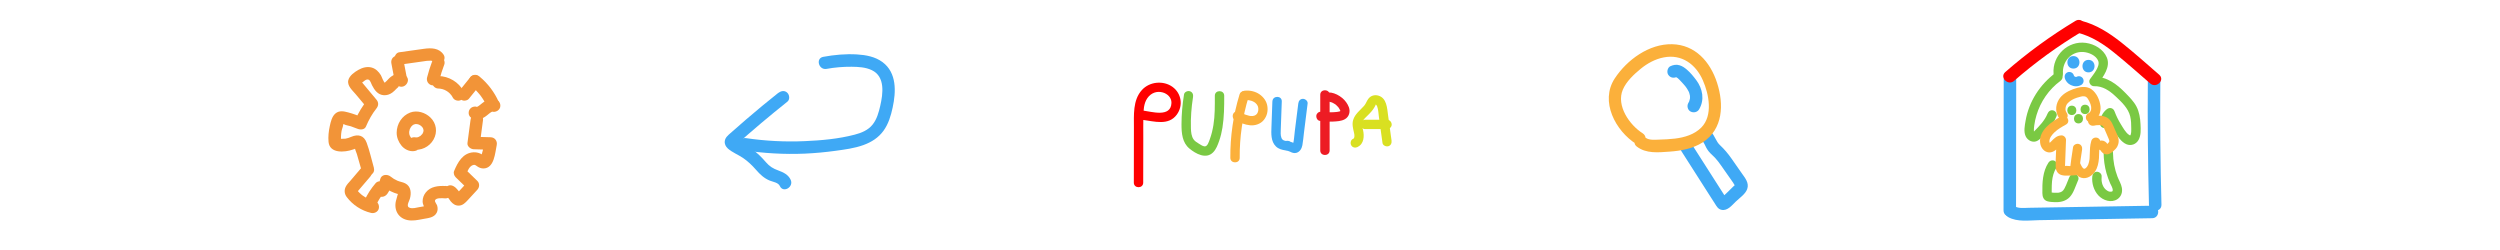 <?xml version="1.0" encoding="UTF-8"?>
<svg id="_レイヤー_1" data-name="レイヤー 1" xmlns="http://www.w3.org/2000/svg" viewBox="0 0 600 60">
  <defs>
    <style>
      .cls-1 {
        fill: #ed1c24;
      }

      .cls-1, .cls-2, .cls-3, .cls-4, .cls-5, .cls-6, .cls-7 {
        stroke-width: 0px;
      }

      .cls-2 {
        fill: #fbb03b;
      }

      .cls-3 {
        fill: #3fa9f5;
      }

      .cls-4 {
        fill: #7ac943;
      }

      .cls-5 {
        fill: #d9e021;
      }

      .cls-6 {
        fill: red;
      }

      .cls-7 {
        fill: #f29438;
      }
    </style>
  </defs>
  <g>
    <path class="cls-3" d="M403.56,36.32l4.59,7.19,2.3,3.6,1.11,1.73c.43.68.76,1.34,1.6,1.52,1.44.31,2.5-1.09,3.42-1.97s2.32-1.81,2.75-3.02c.52-1.48-.53-2.68-1.33-3.82s-1.64-2.35-2.46-3.52-1.7-2.22-2.77-3.22c-.93-.86-1.19-2.21-2.1-3.12-1.35-1.38-3.48.74-2.12,2.12.45.46.66,1.09.96,1.65.34.63.79,1.18,1.32,1.65,1.2,1.05,2.02,2.31,2.93,3.61.49.69.97,1.39,1.46,2.08.24.35.49.69.73,1.04.11.16.26.52.43.63l.1.15.05-.33c-.05-.04-1.59,1.52-1.74,1.66-.34.32-.67.64-1.01.96-.16.15-.44.52-.62.56h.8l-.2-.03.9.69c-2.84-4.44-5.67-8.88-8.51-13.32-1.04-1.62-3.63-.12-2.59,1.51h0Z"/>
    <path class="cls-2" d="M394.24,31.99c-3.13-1.97-6.41-6.63-4.76-10.48.84-1.96,2.63-3.64,4.25-4.97s3.5-2.36,5.55-2.76c4.33-.85,7.71,1.64,9.4,5.48,1.47,3.34,2.49,8.46-.37,11.35-1.65,1.67-4.02,2.37-6.3,2.65-1.3.16-2.62.21-3.94.25-.98.03-2.31.17-3.14-.47-1.51-1.17-3.64.94-2.12,2.12,2.26,1.76,5.19,1.42,7.89,1.23s5.57-.7,7.94-2.22c4.93-3.17,5.11-9.17,3.46-14.28s-5.28-9.16-10.8-9.28-10.82,3.74-13.76,8.21c-3.62,5.52.18,12.61,5.18,15.76,1.64,1.03,3.14-1.56,1.51-2.59h0Z"/>
    <path class="cls-3" d="M402.43,18.45l-.13.06c.14-.03.15-.04.03-.01-.1.01-.11.02-.03.02.11,0,.08,0-.11-.01,0,0,.21.07.23.07-.2-.08-.08-.03.04.05.09.06.18.12.27.18-.12-.09-.08-.07,0,.02.15.13.29.27.43.41.3.31.59.62.87.94.13.15.27.31.4.47.07.08.19.24.06.07.07.09.13.18.2.27.23.33.44.67.61,1.02.06.11.11.26.03.06.03.08.06.16.09.24.07.21.12.42.16.63.03.16,0,.13,0,0,0,.11.02.23.02.34s0,.23-.01.35c0,.14-.03.16,0,.02-.05.23-.1.45-.18.67-.04.11-.08.16-.01.03-.07.12-.13.25-.2.37-.4.68-.18,1.68.54,2.05s1.63.18,2.05-.54c1.35-2.27.85-4.93-.67-6.97-.67-.9-1.41-1.81-2.26-2.54-.52-.45-1.09-.85-1.76-1.05-.76-.24-1.48-.11-2.19.21s-.95,1.42-.54,2.05c.48.74,1.29.89,2.05.54h0Z"/>
  </g>
  <g>
    <path class="cls-3" d="M186.84,22.25c-2.65,2.1-5.25,4.25-7.82,6.46-1.26,1.08-2.5,2.17-3.74,3.27-.59.53-1.21,1.02-1.33,1.86-.1.72.23,1.36.76,1.83,1.04.91,2.48,1.47,3.63,2.25s2.18,1.77,3.12,2.85,1.93,2.03,3.3,2.58c.8.32,2.02.45,2.41,1.31.8,1.75,3.39.23,2.59-1.51-.56-1.23-1.76-1.8-2.97-2.24-1.27-.46-2.09-.96-2.99-2-.99-1.15-2.01-2.16-3.23-3.07-.65-.48-1.33-.92-2.02-1.34-.3-.18-.6-.36-.9-.53-.2-.12-.4-.23-.6-.34-.33-.25-.39-.24-.17.03l-.15,1.16c.21-.47.89-.88,1.27-1.22.5-.44.99-.88,1.49-1.31,1.05-.91,2.1-1.82,3.17-2.72,2.08-1.75,4.18-3.47,6.31-5.17.64-.51.52-1.59,0-2.12-.62-.63-1.49-.5-2.12,0h0Z"/>
    <path class="cls-3" d="M178.25,36.04c4.95.74,9.94,1.05,14.94.83,2.44-.11,4.88-.34,7.3-.67,2.25-.31,4.59-.61,6.74-1.39,1.91-.69,3.59-1.75,4.8-3.41s1.79-3.65,2.21-5.6c.82-3.78,1.02-8.32-2.43-10.89-1.76-1.31-3.99-1.72-6.14-1.85-2.71-.16-5.42.09-8.09.58-1.9.35-1.09,3.24.8,2.89s3.99-.53,6-.51c1.62.02,3.35.1,4.84.81,3.27,1.55,2.71,5.64,2.04,8.56-.36,1.57-.81,3.22-1.83,4.5-1.07,1.35-2.69,2.01-4.32,2.43-3.85,1.01-7.96,1.38-11.93,1.55-4.72.21-9.47-.03-14.14-.72-1.89-.28-2.7,2.61-.8,2.89h0Z"/>
  </g>
  <g>
    <path class="cls-6" d="M274.37,43.84l.02-10.71c0-1.73-.02-3.46.01-5.18.03-1.48.09-3.14.97-4.4s2.27-1.76,3.68-1.37c1.15.32,2.14,1.27,2.1,2.52-.13,3.58-4.78,2.09-6.94,1.81-1.43-.18-1.42,2.07,0,2.25,2.82.36,6.23,1.46,8.22-1.25,1.58-2.15,1.13-5.11-1.04-6.67s-5.48-1.3-7.35.78c-2.2,2.44-1.89,6.01-1.9,9.06l-.02,13.16c0,1.45,2.25,1.45,2.25,0h0Z"/>
    <path class="cls-4" d="M284.16,22.69c-.38,2.38-.6,4.77-.6,7.18,0,2.09.18,4.36,1.9,5.78,1.52,1.26,4,2.64,5.69.91.73-.74,1.11-1.78,1.45-2.75.36-1.03.62-2.11.79-3.19.4-2.53.43-5.09.42-7.65,0-1.45-2.25-1.45-2.25,0,0,2.35.04,4.73-.34,7.05-.19,1.16-.46,2.31-.87,3.41-.21.56-.55,1.81-1.3,1.7-.48-.07-.99-.45-1.4-.7s-.85-.52-1.15-.92c-.57-.76-.65-1.81-.68-2.73-.08-2.51.12-5.04.51-7.51.1-.6-.15-1.21-.79-1.38-.54-.15-1.29.18-1.38.79h0Z"/>
    <path class="cls-2" d="M297.48,22.7c-1.5,4.91-2.24,10.05-2.2,15.18.01,1.45,2.26,1.45,2.25,0-.04-4.95.67-9.85,2.12-14.58.42-1.39-1.75-1.98-2.17-.6h0Z"/>
    <path class="cls-3" d="M305.37,24.35l-.22,6.11c-.06,1.59-.17,3.47,1.07,4.68.64.63,1.46.82,2.31.96.39.06.74.13,1.09.31.46.24.96.42,1.49.28.84-.22,1.31-1.03,1.46-1.83.18-.99.26-2,.38-3,.29-2.34.59-4.68.88-7.02.08-.6-.57-1.12-1.12-1.12-.67,0-1.05.52-1.12,1.12-.28,2.23-.56,4.46-.84,6.68-.12.95-.16,1.94-.37,2.87-.02.09-.05.18-.08.27,0-.02,0-.03.03-.04.48,0,.63-.05.44-.17-.1-.06-.21-.12-.32-.16-.42-.2-.85-.3-1.31-.37-.66-.11-1.33-.13-1.59-.82s-.18-1.41-.16-2.1c.08-2.22.16-4.44.24-6.66.05-1.45-2.2-1.45-2.25,0h0Z"/>
    <path class="cls-1" d="M316.86,22.75v13.36c0,1.45,2.25,1.45,2.25,0v-.52c0-1.45-2.25-1.45-2.25,0v.52h2.25v-13.36c0-1.45-2.25-1.45-2.25,0h0Z"/>
    <path class="cls-1" d="M318.85,24.38c.21.04.42.08.62.15.09.03.19.07.28.1.12.05.11.04-.03-.01.05.02.1.05.15.07.18.09.35.19.52.3.06.04.16.09.21.15-.18-.21.05.05.1.09.15.13.29.27.42.42.04.04.07.09.11.13.08.1.07.09-.02-.03.06.05.1.15.14.21.06.09.12.19.17.29.02.04.13.31.05.07.03.08.13.27.11.36-.02-.15-.02-.16,0-.03,0,.11,0,.12,0,.03.02-.09.01-.08-.01.03.06-.12.06-.13,0-.03.1-.12.12-.14.04-.05-.09.08-.07.07.05-.03,0,.02-.19.12-.2.12.15-.06.17-.07.05-.02-.05.02-.1.03-.15.05-.18.05-.36.08-.55.11.22-.03-.09,0-.14.01-.15.02-.29.03-.44.04-.51.04-1.03.05-1.54.04-.26,0-.51-.02-.77-.04-.15-.01-.29-.03-.44-.04-.07,0-.15-.02-.22-.03.12.02.11.01-.03,0-.31-.05-.58-.05-.87.11-.23.14-.46.4-.52.67-.12.53.16,1.29.79,1.38,1.05.15,2.09.23,3.15.18.95-.05,2.02-.09,2.87-.56,1.04-.57,1.38-1.81.98-2.89-.32-.85-.89-1.62-1.58-2.2-.79-.65-1.7-1.13-2.71-1.31-.58-.1-1.24.16-1.38.79-.12.55.17,1.27.79,1.38h0Z"/>
    <path class="cls-5" d="M325.83,35.26c1.52-.7,1.63-2.58,1.31-4-.15-.66-.43-1.36-.17-2.03-.02.06.1-.19.13-.24.04-.06.17-.27.15-.24.18-.25.41-.47.63-.69.43-.43.88-.84,1.27-1.31.21-.26.43-.53.6-.82.12-.21.41-.66.43-.88,0,.08-.25-.08-.04.02.19.08.29.24.38.47.29.79.31,1.72.42,2.55.29,2.07.57,4.15.86,6.22.08.6.85.93,1.38.79.65-.18.87-.78.79-1.38-.28-2.01-.55-4.01-.83-6.02-.24-1.73-.29-4.14-2.32-4.75-.9-.27-1.84,0-2.41.75-.41.54-.6,1.22-1.02,1.69-.96,1.08-2.19,1.95-2.63,3.4-.32,1.04-.02,2.08.21,3.1.08.35.13.67.08.94-.03.18-.07.22-.11.34-.09.26-.08.1-.05.07.09-.09-.18.1-.19.1-.55.25-.69,1.05-.4,1.54.33.57.99.66,1.54.4h0Z"/>
    <path class="cls-5" d="M327.62,30.98h5.27c.59,0,1.15-.52,1.12-1.12s-.49-1.12-1.12-1.12h-5.27c-.59,0-1.15.52-1.12,1.12s.49,1.12,1.12,1.12h0Z"/>
    <path class="cls-2" d="M298.72,24.07c.2-.02.41-.04.62-.04.1,0,.19,0,.29.01.03,0,.13,0,.16.02-.15-.02-.18-.03-.09-.01.03,0,.05,0,.08.01.2.04.4.09.6.15.05.02.1.04.16.05.13.04.03.07-.04-.02.05.06.22.1.29.14.1.05.19.11.28.16.04.02.27.2.15.1s.1.09.13.12c.09.08.17.17.25.26.03.03.12.17.04.04s0,0,0,.02c.05.09.11.17.16.26.02.04.04.09.07.13.05.1-.02.05,0,0l-.03-.07s.03.07.04.1c.02.06.04.12.05.18.03.1.04.19.06.29.04.2,0-.25,0,.03,0,.09,0,.17,0,.26,0,.05,0,.1,0,.15,0,.05-.06.24,0,.07.06-.18-.02.09-.03.14-.02.1-.05.19-.08.28,0,.02-.05.14-.05.14,0,0,.1-.21.04-.1-.05.09-.1.19-.15.29-.03.04-.05.08-.08.12-.07.11,0,0,0,0-.01,0,.08-.09-.03.02-.03.03-.07.07-.1.1-.03.03-.05.05-.08.07-.15.15.05-.05.06-.04,0,.03-.29.18-.32.2-.03.01-.09.06-.12.06.13,0,.13-.05.02-.02-.11.03-.22.06-.34.09-.2.05.2,0-.09.01-.13,0-.27.01-.4,0-.06,0-.12,0-.18-.01-.14,0-.05.02.03,0-.11.02-.3-.06-.41-.08-.26-.06-.52-.14-.77-.23-.06-.02-.12-.04-.18-.07-.03-.01-.27-.11-.13-.05.13.05-.06-.03-.09-.04-.07-.03-.15-.07-.22-.1-.26-.12-.51-.25-.76-.38-.52-.27-1.25-.15-1.54.4-.27.52-.15,1.25.4,1.54,1.14.6,2.33,1.12,3.62,1.25,1.21.12,2.52-.31,3.3-1.27s1.04-2.14.85-3.34-.9-2.13-1.85-2.81c-1.01-.72-2.39-1.02-3.61-.88-.58.07-1.15.47-1.12,1.12.02.55.5,1.2,1.12,1.12h0Z"/>
    <path class="cls-3" d="M308.94,36.04c1.45,0,1.45-2.25,0-2.25s-1.45,2.25,0,2.25h0Z"/>
  </g>
  <g>
    <path class="cls-4" d="M495.11,17.67c-.21-2.83,1.94-5.39,4.89-5.19,1.31.09,3.07.82,3.58,2.15s-1.25,3.33-1.98,4.37c-.49.69.16,1.72.97,1.69,2.05-.08,3.71,1.07,5.15,2.42s3.06,2.85,3.53,4.82c.23.97.25,1.98.25,2.97,0,.42.02.84-.09,1.24-.11.43-.11.44-.45.22-.8-.52-1.45-1.73-1.95-2.53-.61-.98-1.11-2.02-1.52-3.1-.31-.84-1.19-1.05-1.88-.5-1.06.84-1.6,2.08-1.6,3.42,0,1.45,2.24,1.45,2.25,0,0-.8.32-1.34.94-1.83l-1.88-.5c.56,1.5,1.25,2.94,2.15,4.27.73,1.08,1.63,2.51,2.88,3.03,1.11.46,2.3.01,2.89-1.02.64-1.12.54-2.57.48-3.8-.07-1.47-.29-2.94-.98-4.25-.65-1.24-1.72-2.3-2.69-3.29-2.01-2.06-4.47-3.94-7.49-3.82l.97,1.69c1.26-1.78,3.05-4.05,2.11-6.33-.83-2-2.97-3.23-5.04-3.51-4.31-.58-8.08,3.05-7.75,7.37.11,1.44,2.36,1.45,2.25,0h0Z"/>
    <path class="cls-4" d="M493.34,17.49c-3.74,2.76-6.41,6.88-7.2,11.49-.2,1.15-.49,2.58,0,3.68s1.85,1.77,2.96,1.06c.94-.61,1.76-1.68,2.46-2.54.84-1.02,1.51-2.08,2.01-3.3.23-.56-.25-1.24-.79-1.38-.64-.18-1.15.22-1.38.79-.67,1.65-1.97,2.98-3.2,4.23-.1.11-.2.21-.31.31l.29-.05s-.05-.37-.05-.37c-.02-.45.04-.91.1-1.36.11-.82.29-1.63.53-2.42.96-3.24,2.98-6.18,5.71-8.19.49-.36.73-.98.4-1.54-.28-.48-1.05-.77-1.54-.4h0Z"/>
    <path class="cls-4" d="M491.63,39.03c-1.41,2.15-1.5,4.82-1.46,7.31.01.85.26,1.66,1.16,1.95.57.18,1.27.21,1.86.23,1.29.05,2.64-.25,3.55-1.23.52-.56.85-1.22,1.14-1.91.31-.74.6-1.49.91-2.23.23-.56-.25-1.24-.79-1.38-.64-.18-1.16.22-1.38.79-.15.36-.29.72-.44,1.08-.07.18-.15.36-.22.54-.02.04-.17.43-.13.31-.11.26-.23.52-.37.76-.08.14-.16.28-.26.4.08-.1-.18.18-.22.21-.1.09-.12.1-.05.05-.05.03-.1.06-.15.09-.04.02-.36.16-.2.11-.15.05-.3.08-.45.12-.14.02-.15.03-.05.01-.08,0-.16.02-.24.02-.59.04-1.22,0-1.81-.1.11.02.11.01-.02-.01.18.08.31.21.39.39.02.13.02.12.01,0,0-.08,0-.17,0-.25,0-.3,0-.59,0-.89,0-.64.02-1.27.08-1.91.11-1.1.43-2.32,1.08-3.31.33-.51.1-1.24-.4-1.54-.55-.32-1.21-.11-1.54.4h0Z"/>
    <path class="cls-4" d="M502.15,42.34c-.16,1.63.35,3.36,1.47,4.57s3.11,1.86,4.57.88c.91-.61,1.24-1.65,1.06-2.7-.16-.95-.71-1.79-1.05-2.69-.7-1.84-1.06-3.76-1.08-5.73-.01-1.45-2.26-1.45-2.25,0,.01,1.65.24,3.31.69,4.91.23.81.53,1.6.86,2.38.22.51.7,1.2.63,1.78,0,.04-.1.19-.05.12-.09.11-.04.06-.17.11-.08.03-.33.06-.56.02-.31-.05-.77-.35-1.07-.67-.72-.79-.92-1.92-.81-2.98.06-.61-.56-1.12-1.12-1.12-.66,0-1.07.52-1.12,1.12h0Z"/>
    <path class="cls-3" d="M497.62,16.46c1.93,0,1.93-3,0-3s-1.93,3,0,3h0Z"/>
    <path class="cls-3" d="M501.24,17.37c1.93,0,1.93-3,0-3s-1.93,3,0,3h0Z"/>
    <path class="cls-3" d="M495.54,18.67c.16.75.75,1.43,1.44,1.74.4.18.8.3,1.25.3s.88-.12,1.27-.33c.24-.14.44-.4.52-.67s.04-.63-.11-.87c-.33-.52-.99-.71-1.54-.4-.05.03-.1.05-.15.08l.27-.11c-.11.05-.23.08-.35.09l.3-.04c-.14.02-.28.02-.42,0l.3.04c-.15-.02-.3-.06-.44-.12l.27.11c-.14-.06-.27-.14-.39-.23l.23.18c-.11-.09-.21-.19-.3-.3l.18.23c-.07-.1-.13-.2-.18-.31l.11.27c-.03-.08-.06-.16-.08-.24-.06-.27-.29-.54-.52-.67s-.6-.2-.87-.11-.53.26-.67.52c-.15.28-.18.56-.11.87h0Z"/>
    <path class="cls-2" d="M495.92,26.93c.11.14-.1-.19-.12-.23.09.18-.05-.2-.06-.24-.02-.13-.03-.14-.01-.02,0-.07-.01-.15-.01-.22,0-.04.03-.47,0-.25.08-.52.26-.93.55-1.22.46-.45.86-.73,1.5-1.03.14-.07.43-.17.67-.26.33-.11.66-.21.99-.28.27-.06.52-.11.87-.06-.19-.03.27.09.19.05s.32.19.16.07c.29.2.36.34.52.61.16.25.31.55.42.81.13.3.23.63.28.95,0-.07,0-.03.01.12,0,.09,0,.19,0,.28,0,.08,0,.17-.01.25.02-.12.01-.1-.01.03-.01.04-.14.43-.06.26-.06.13-.13.27-.22.38.11-.15-.15.15-.19.18.15-.12-.19.09-.23.11-.55.26-.69,1.05-.4,1.54.33.56.99.66,1.54.4,1.35-.63,1.98-2.23,1.82-3.65-.17-1.5-.93-3.22-2.2-4.11s-3-.51-4.37,0-2.7,1.27-3.46,2.55c-.86,1.46-.82,3.25.24,4.58.38.47,1.19.4,1.59,0,.47-.47.38-1.12,0-1.59h0Z"/>
    <path class="cls-2" d="M494.7,27.92c-2.27,1.27-5.42,3.32-5.07,6.36.17,1.46,1.41,2.72,2.95,2.17.56-.2.99-.61,1.39-1.03.18-.19.35-.4.54-.57.05-.04.05-.04.16-.12,0,0,.14-.03.05-.02l-1.12-1.12c-.08,2.12-.28,4.27-.24,6.39.02.97.48,1.8,1.47,2.05s2.09.06,3.05.05c.66,0,1.05-.51,1.12-1.12.2-1.68.43-3.36.7-5.03.09-.6-.15-1.21-.79-1.38-.53-.15-1.29.18-1.38.79-.3,1.87-.56,3.75-.78,5.63l1.12-1.12c-.38,0-.76,0-1.13.01-.3,0-.95-.12-1.22.01-.19.09-.02-.06-.02.1,0,.46.1.06.1-.05,0-.43.03-.85.05-1.28.06-1.68.13-3.35.19-5.03.02-.59-.53-1.15-1.12-1.12-1.05.05-1.71.69-2.39,1.41-.13.14-.26.28-.41.4-.05.04-.11.06-.12.06.02-.02.15,0,.16.03,0-.13-.1-.24-.11-.39-.06-.83.64-1.7,1.24-2.26.81-.76,1.79-1.32,2.75-1.85,1.26-.71.13-2.65-1.14-1.94h0Z"/>
    <path class="cls-2" d="M497.29,40.34c.46.99,1.12,1.99,2.22,2.32,1.34.4,2.6-.46,3.32-1.53.62-.92.83-2.07.92-3.16.09-1.22-.02-2.4.33-3.54.17-.56-.21-1.25-.79-1.38-.61-.14-1.2.18-1.38.79-.32,1.04-.34,2.13-.37,3.21,0,.25-.01.51-.03.76,0,.1-.01.19-.02.29,0,0-.04.36-.01.16-.05.42-.16.83-.3,1.22-.06.18,0,0-.04.09-.04.08-.08.17-.13.25-.06.1-.12.19-.18.28.11-.15-.11.11-.11.11-.15.15-.16.17-.35.26.11-.05-.17.05-.19.05.18-.02-.25-.08.04,0-.03,0-.27-.1-.14-.04s-.09-.07-.12-.09c.19.13-.05-.06-.07-.08-.02-.02-.19-.22-.11-.12s-.08-.12-.09-.14c-.06-.09-.11-.18-.16-.27-.1-.18-.19-.37-.28-.56-.25-.55-1.05-.69-1.54-.4-.57.33-.66.99-.4,1.54h0Z"/>
    <path class="cls-2" d="M502.56,30.16c.13-.03.27-.05.4-.08.07-.01.14-.02.2-.03-.13.02-.12.02,0,0,.24-.02.48-.04.72-.03.06,0,.46.06.2,0,.13.03.25.06.37.1-.18-.05,0,0,.08.04.06.03.11.07.16.1-.1-.08-.1-.07,0,.02.09.1.1.11.04.04.04.06.09.13.12.2.06.1.11.21.16.31.15.31.28.63.41.94.23.54.54,1.21.7,1.63.05.13.1.27.12.41,0-.1,0-.08,0,.06,0,.15,0,.16,0,.03-.04.12-.04.13.01.02-.02.05-.04.09-.07.14-.03.04-.23.3-.09.15-.19.22-.41.4-.62.58l-.08.07c.09-.07.08-.06-.03.01.15-.06.31-.07.46-.03.18.09.22.1.12.04.47.3-.26-.17.15.14-.04-.03-.09-.12-.11-.16-.14-.2-.27-.41-.43-.6-.38-.42-1.02-.68-1.57-.45s-.99.76-.79,1.38c.17.52.8,1.03,1.38.79.11-.04.09,0-.15,0-.1,0-.21-.02-.3-.06s-.16-.09-.24-.15c.03.02.05.06.08.08-.1-.11-.12-.17-.03-.03.05.07.1.15.15.22.29.42.64.83,1.16.96.77.19,1.36-.23,1.92-.7.4-.34.8-.74,1.03-1.21.32-.66.39-1.35.19-2.06-.18-.63-.5-1.24-.76-1.84-.48-1.1-.86-2.39-1.99-3s-2.45-.45-3.67-.21c-.58.12-.96.83-.79,1.38.2.61.76.91,1.38.79h0Z"/>
    <path class="cls-4" d="M497.24,27.61c1.45,0,1.45-2.25,0-2.25s-1.45,2.25,0,2.25h0Z"/>
    <path class="cls-4" d="M500.42,27.38c1.45,0,1.45-2.25,0-2.25s-1.45,2.25,0,2.25h0Z"/>
    <path class="cls-4" d="M498.84,29.62c1.45,0,1.45-2.25,0-2.25s-1.45,2.25,0,2.25h0Z"/>
    <path class="cls-3" d="M480.89,19.14c-.01,10.45-.03,20.91-.04,31.36,0,1.93,3,1.93,3,0,.01-10.45.03-20.91.04-31.36,0-1.93-3-1.93-3,0h0Z"/>
    <path class="cls-3" d="M515.48,19.37c-.08,9.92.02,19.84.27,29.75.05,1.93,3.05,1.93,3,0-.26-9.92-.35-19.84-.27-29.75.01-1.93-2.99-1.93-3,0h0Z"/>
    <path class="cls-3" d="M481.98,52.11c2.19,1.22,4.97.77,7.37.73,3.02-.05,6.05-.1,9.07-.16,6.03-.1,12.07-.21,18.1-.31,1.93-.03,1.93-3.03,0-3-5.7.1-11.4.2-17.11.29-2.8.05-5.59.1-8.39.14-1.36.02-2.72.05-4.07.07-1.14.02-2.43.21-3.46-.36-1.69-.94-3.2,1.65-1.51,2.59h0Z"/>
    <path class="cls-6" d="M483.38,19.41c5.06-4.42,10.5-8.36,16.26-11.82,1.65-.99.15-3.59-1.51-2.59-5.97,3.59-11.62,7.71-16.86,12.29-1.46,1.27.67,3.39,2.12,2.12h0Z"/>
    <path class="cls-6" d="M498.7,7.87c3.3.84,6.18,2.72,8.8,4.85,2.93,2.36,5.73,4.88,8.58,7.33,1.46,1.25,3.59-.86,2.12-2.12-3-2.59-5.95-5.26-9.06-7.72-2.9-2.29-6.03-4.31-9.65-5.23-1.87-.48-2.67,2.42-.8,2.89h0Z"/>
  </g>
  <g>
    <path class="cls-7" d="M97.64,18.67l-.8-4.2c-.07-.35-.39-.72-.69-.9-.32-.19-.8-.27-1.16-.15s-.71.34-.9.69c-.2.37-.23.74-.15,1.16l.8,4.2c.07.35.39.72.69.9.32.19.8.27,1.16.15s.71-.34.9-.69c.2-.37.23-.74.15-1.16h0Z"/>
    <path class="cls-7" d="M103.75,14.63c-.49,1.3-.91,2.62-1.25,3.96-.1.38-.05.81.15,1.16.18.31.54.61.9.69.78.18,1.64-.23,1.85-1.05.34-1.35.75-2.67,1.25-3.96.13-.34.03-.85-.15-1.16s-.54-.61-.9-.69c-.38-.09-.81-.07-1.16.15s-.54.51-.69.9h0Z"/>
    <path class="cls-7" d="M96.6,15.43l5.02-.71.62-.09.35-.05c-.18.02-.22.03-.1.02.29-.02.57-.05.86-.04.09,0,.52.07.14,0,.12.02.28.1.39.1.11.04.07.02-.1-.05.07.03.13.07.19.11-.16-.13-.17-.14-.05-.03-.11-.16-.12-.17-.03-.03.43.66,1.35.99,2.05.54.66-.42,1-1.35.54-2.05-1.09-1.68-3.01-1.68-4.78-1.43-1.97.27-3.94.55-5.91.83-.78.11-1.27,1.14-1.05,1.85.28.86,1.01,1.16,1.85,1.05h0Z"/>
    <path class="cls-7" d="M105.22,21.25c.21,0,.42.02.63.04l-.4-.05c.49.07.97.2,1.42.39l-.36-.15c.43.19.84.43,1.21.71l-.3-.23c.37.29.7.62.99.99l-.23-.3c.18.24.35.5.49.77.36.7,1.39.96,2.05.54.71-.46.93-1.31.54-2.05-1.15-2.21-3.57-3.64-6.05-3.66-.78,0-1.54.7-1.5,1.5s.66,1.49,1.5,1.5h0Z"/>
    <path class="cls-7" d="M112.52,23.72l2.52-3.12c.15-.14.25-.3.31-.48.09-.18.14-.37.13-.58,0-.37-.16-.81-.44-1.06s-.66-.46-1.06-.44c-.37.02-.82.14-1.06.44l-2.52,3.12c-.15.14-.25.3-.31.48-.09.18-.14.37-.13.58,0,.37.16.81.44,1.06s.66.46,1.06.44c.37-.02.82-.14,1.06-.44h0Z"/>
    <path class="cls-7" d="M112.98,20.52c.46.38.89.78,1.3,1.21.21.22.41.44.61.68.09.11.19.22.28.33,0,.01.15.19.15.19,0,0-.23-.3-.03-.04.72.96,1.32,2,1.81,3.1.14.32.57.6.9.69.36.1.84.05,1.16-.15s.6-.51.69-.9c.1-.42.02-.77-.15-1.16-1.02-2.33-2.62-4.45-4.59-6.07-.31-.26-.64-.44-1.06-.44-.37,0-.81.16-1.06.44-.51.55-.64,1.59,0,2.12h0Z"/>
    <path class="cls-7" d="M119,23.88c-.82-.27-1.71-.07-2.45.33-.59.32-1.09.78-1.62,1.19l.3-.23c-.29.22-.59.44-.93.58l.36-.15c-.13.05-.27.09-.41.12l.4-.05c-.11.01-.22.02-.33,0l.4.05c-.12-.02-.23-.05-.34-.09-.33-.14-.86-.02-1.16.15-.31.18-.61.54-.69.9-.09.38-.07.81.15,1.16s.51.53.9.69c.79.33,1.71.11,2.44-.27.6-.31,1.1-.79,1.63-1.2l-.3.23c.29-.23.6-.44.94-.6l-.36.15c.15-.06.3-.11.46-.13l-.4.05c.11-.01.23-.01.34,0l-.4-.05c.09.01.18.03.26.06.75.25,1.67-.29,1.85-1.05.19-.83-.25-1.58-1.05-1.85h0Z"/>
    <path class="cls-7" d="M99.29,33.28c-.14.02-.29-.01-.42,0l.24.03c-.05-.01-.11-.02-.16-.04-.05-.01-.11-.05-.15-.05l.21.09s-.1-.05-.14-.08c-.05-.03-.09-.06-.14-.09-.24-.15.18.2.07.05-.06-.08-.15-.14-.21-.21-.03-.03-.08-.11-.11-.13l.13.16s-.07-.1-.1-.15c-.06-.09-.14-.34-.21-.39.02.01.13.35.05.11-.03-.08-.06-.17-.08-.25-.02-.06-.03-.11-.04-.17-.01-.06-.02-.12-.04-.17l.03.22c.02-.14-.02-.3-.02-.44,0-.09.01-.19.02-.28.01-.19.07.01-.02.12.07-.08.07-.34.1-.45.03-.09.06-.18.09-.27.09-.27-.15.29,0,.02.07-.14.14-.27.22-.4.03-.05.07-.1.1-.15.18-.27-.23.24,0,.01.11-.11.21-.22.32-.32.14-.14.02.07-.09.06.05,0,.22-.14.27-.17.07-.04.14-.07.2-.11.21-.11-.11.06-.14.06.11,0,.26-.08.38-.11.18-.04.27.04-.09,0,.05,0,.11,0,.16-.01.16,0,.31.02.47.02-.39,0-.27-.05-.13-.01.06.02.13.03.19.04.13.03.25.1.38.12-.29-.05-.26-.12-.14-.06.07.04.14.07.21.11.13.07.24.16.37.23.17.09-.29-.26-.08-.06.04.04.08.07.12.11.1.09.18.19.27.29.2.22-.2-.3-.04-.05.03.04.06.09.09.13.04.07.08.14.12.2l.03.07c.06.14.04.09-.06-.14.02.12.09.25.11.38.01.05.01.11.03.16-.12-.38-.03-.22-.02-.06,0,.06,0,.12,0,.17,0,.16-.1.32.02-.05-.05.15-.07.31-.12.46-.07.2-.12.07.04-.08-.05.05-.08.17-.12.23-.04.08-.09.15-.14.22l-.05.07c-.09.13-.07.1.07-.09-.11.05-.27.3-.37.38-.04.04-.09.07-.13.11.28-.29.1-.08-.02,0s-.33.13-.42.23l.2-.08c-.05.02-.11.04-.16.06-.08.03-.17.05-.25.07-.07.02-.14.03-.21.04-.12.02-.06.01.18-.03-.06,0-.12,0-.17.01-.06,0-.12,0-.17,0-.42-.02.23.05-.04,0-.77-.15-1.66.21-1.85,1.05-.17.74.22,1.69,1.05,1.85,2.01.38,4.06-.59,5.07-2.38s.69-3.9-.75-5.29c-1.23-1.2-3.2-1.82-4.86-1.19-1.98.75-3.22,2.72-3.24,4.81-.01,1.16.44,2.26,1.17,3.15.69.84,1.84,1.42,2.94,1.3.41-.05.76-.14,1.06-.44.26-.26.46-.69.44-1.06-.03-.74-.66-1.59-1.5-1.5h0Z"/>
    <path class="cls-7" d="M106.87,44.64c-1.71-.07-3.52.1-4.67,1.53-.49.61-.78,1.36-.77,2.15,0,.42.13.8.29,1.18.11.25.36.59.32.82l.2-.76-.08.06.66-.39c-.7.27-1.5.35-2.24.49-.67.13-1.49.37-2.17.18-1.06-.3-.27-1.44-.05-2.17.41-1.37.3-3.02-1.12-3.73-.59-.3-1.26-.37-1.86-.63s-1.14-.59-1.63-.99c-.81-.66-2.25-.54-2.51.66-.16.74-.43,1.35-.87,1.97h2.59c-.15-.25-.3-.5-.45-.75-.46-.77-1.71-1.06-2.36-.3-1.08,1.27-1.99,2.64-2.67,4.16-.33.74-.21,1.61.54,2.05.64.37,1.72.21,2.05-.54.57-1.28,1.29-2.48,2.2-3.56l-2.36-.3c.15.25.3.5.45.75.61,1.02,1.95.91,2.59,0,.57-.81.96-1.72,1.17-2.69l-2.51.66c.92.76,1.88,1.35,2.99,1.78.22.09.45.16.68.23.18.05.36.1.53.14l-.24-.24c-.2.4-.29.97-.43,1.41-.73,2.2.19,4.44,2.57,4.99,1.27.29,2.56,0,3.82-.24s2.65-.3,3.28-1.51c.28-.53.27-1.15.1-1.72-.07-.24-.57-.89-.52-1.16.13-.81,1.94-.58,2.44-.56,1.93.08,1.93-2.92,0-3h0Z"/>
    <path class="cls-7" d="M89.83,48.19c-.43-.1-.85-.24-1.26-.39.2.08.04.02-.07-.03-.1-.05-.2-.09-.3-.14-.2-.1-.39-.21-.58-.32s-.37-.23-.55-.36c-.03-.02-.31-.23-.17-.12s-.16-.14-.16-.13c-.34-.29-.65-.6-.94-.93-.06-.07-.11-.14-.17-.2.24.28-.1-.11-.06-.11l.11.4-.11.41c.08-.12.08-.14.02-.05-.07.08-.06.07.04-.04.34-.4.68-.8,1.02-1.2.73-.86,1.46-1.72,2.2-2.58.51-.6.63-1.54,0-2.12-.56-.51-1.58-.64-2.12,0-.86,1.01-1.71,2.01-2.57,3.02-.42.49-.94.98-1.21,1.57-.38.82-.28,1.7.27,2.42,1.43,1.9,3.52,3.26,5.84,3.81.76.18,1.66-.24,1.85-1.05s-.23-1.65-1.05-1.85h0Z"/>
    <path class="cls-7" d="M89.74,40.3c-.57-1.99-1.02-4.09-1.74-6.04-.66-1.79-2.06-2.12-3.7-1.42-.45.19-.88.35-1.36.44-.14.02-1.41.05-1.41.05.28.71.38.76.3.16,0-.27,0-.54.01-.81.02-.41.06-.81.13-1.22.08-.49.39-1.1.4-1.58.25-.46.17-.52-.23-.16l.41.1c.41.26,1.15.32,1.62.48.54.18,1.08.38,1.61.6.67.28,1.71.28,2.05-.54.65-1.54,1.47-3.02,2.51-4.33.54-.68.57-1.44,0-2.12-.76-.91-1.52-1.81-2.27-2.72-.28-.34-.57-.68-.85-1.02-.19-.23-.38-.45-.57-.68-.34.72-.33.87.05.45.51-.23,1.12-1.1,1.78-.81.39.16.63.98.8,1.32.59,1.16,1.39,2.3,2.82,2.4.76.05,1.44-.19,2.05-.63.37-.26.66-.58.97-.9.16-.17.73-.56.51-.67,1.72.86,3.25-1.73,1.51-2.59-1.08-.54-2.16-.43-3.16.25-.46.31-.81.72-1.19,1.12-.18.19-.54.4-.34.48-.42-.15-.81-1.48-1.04-1.86-.52-.85-1.23-1.57-2.21-1.84-1.09-.3-2.21.01-3.17.55s-2.18,1.4-2.44,2.5c-.32,1.34,1.03,2.46,1.79,3.37.95,1.13,1.89,2.26,2.84,3.39v-2.12c-1.21,1.53-2.22,3.14-2.98,4.94l2.05-.54c-1.22-.52-2.46-.99-3.75-1.33-1.04-.28-2.12-.5-3.02.25-.85.71-1.15,2-1.37,3.03-.27,1.23-.42,2.55-.3,3.81.27,2.82,3.86,2.54,5.85,1.83.22-.08.54-.16.73-.3.48-.12.49-.22.03-.31-.29-.22-.39-.24-.31-.05-.1.32.39,1.38.5,1.74l1.18,4.12c.53,1.85,3.43,1.07,2.89-.8h0Z"/>
    <path class="cls-7" d="M107.28,47.26c.38.2.6.71.88,1.05.48.59,1.1,1.04,1.9,1.04,1,0,1.65-.72,2.28-1.4.74-.8,1.48-1.6,2.22-2.41.54-.59.6-1.54,0-2.12-1.03-1-2.06-2-3.09-3l.39,1.46c.33-.8.77-2.02,1.7-2.28.41-.12.57.05.9.28.49.35,1.02.57,1.62.55,2.57-.09,2.74-3.77,3.13-5.59.21-.97-.43-1.87-1.45-1.9-1.36-.04-2.71-.08-4.07-.12l1.5,1.5c.25-1.85.49-3.71.74-5.56.11-.8-.77-1.5-1.5-1.5-.9,0-1.39.69-1.5,1.5-.25,1.85-.49,3.71-.74,5.56-.11.82.78,1.48,1.5,1.5,1.36.04,2.71.08,4.07.12l-1.45-1.9c-.14.68-.29,1.37-.43,2.05-.02.11-.41,1.35-.35,1.44-.06-.08,1.18.3.36-.3-.21-.15-.4-.27-.64-.38-.5-.22-1.03-.32-1.58-.3-2.59.12-3.83,2.42-4.7,4.53-.19.47.04,1.12.39,1.46,1.03,1,2.06,2,3.09,3v-2.12c-.49.53-.99,1.07-1.48,1.6-.25.27-.49.53-.74.8-.16.18-.33.36-.49.53.28-.04.53,0,.76.11.01-.07-.44-.63-.56-.78-.32-.41-.67-.77-1.14-1.02-1.71-.9-3.23,1.69-1.51,2.59h0Z"/>
  </g>
</svg>